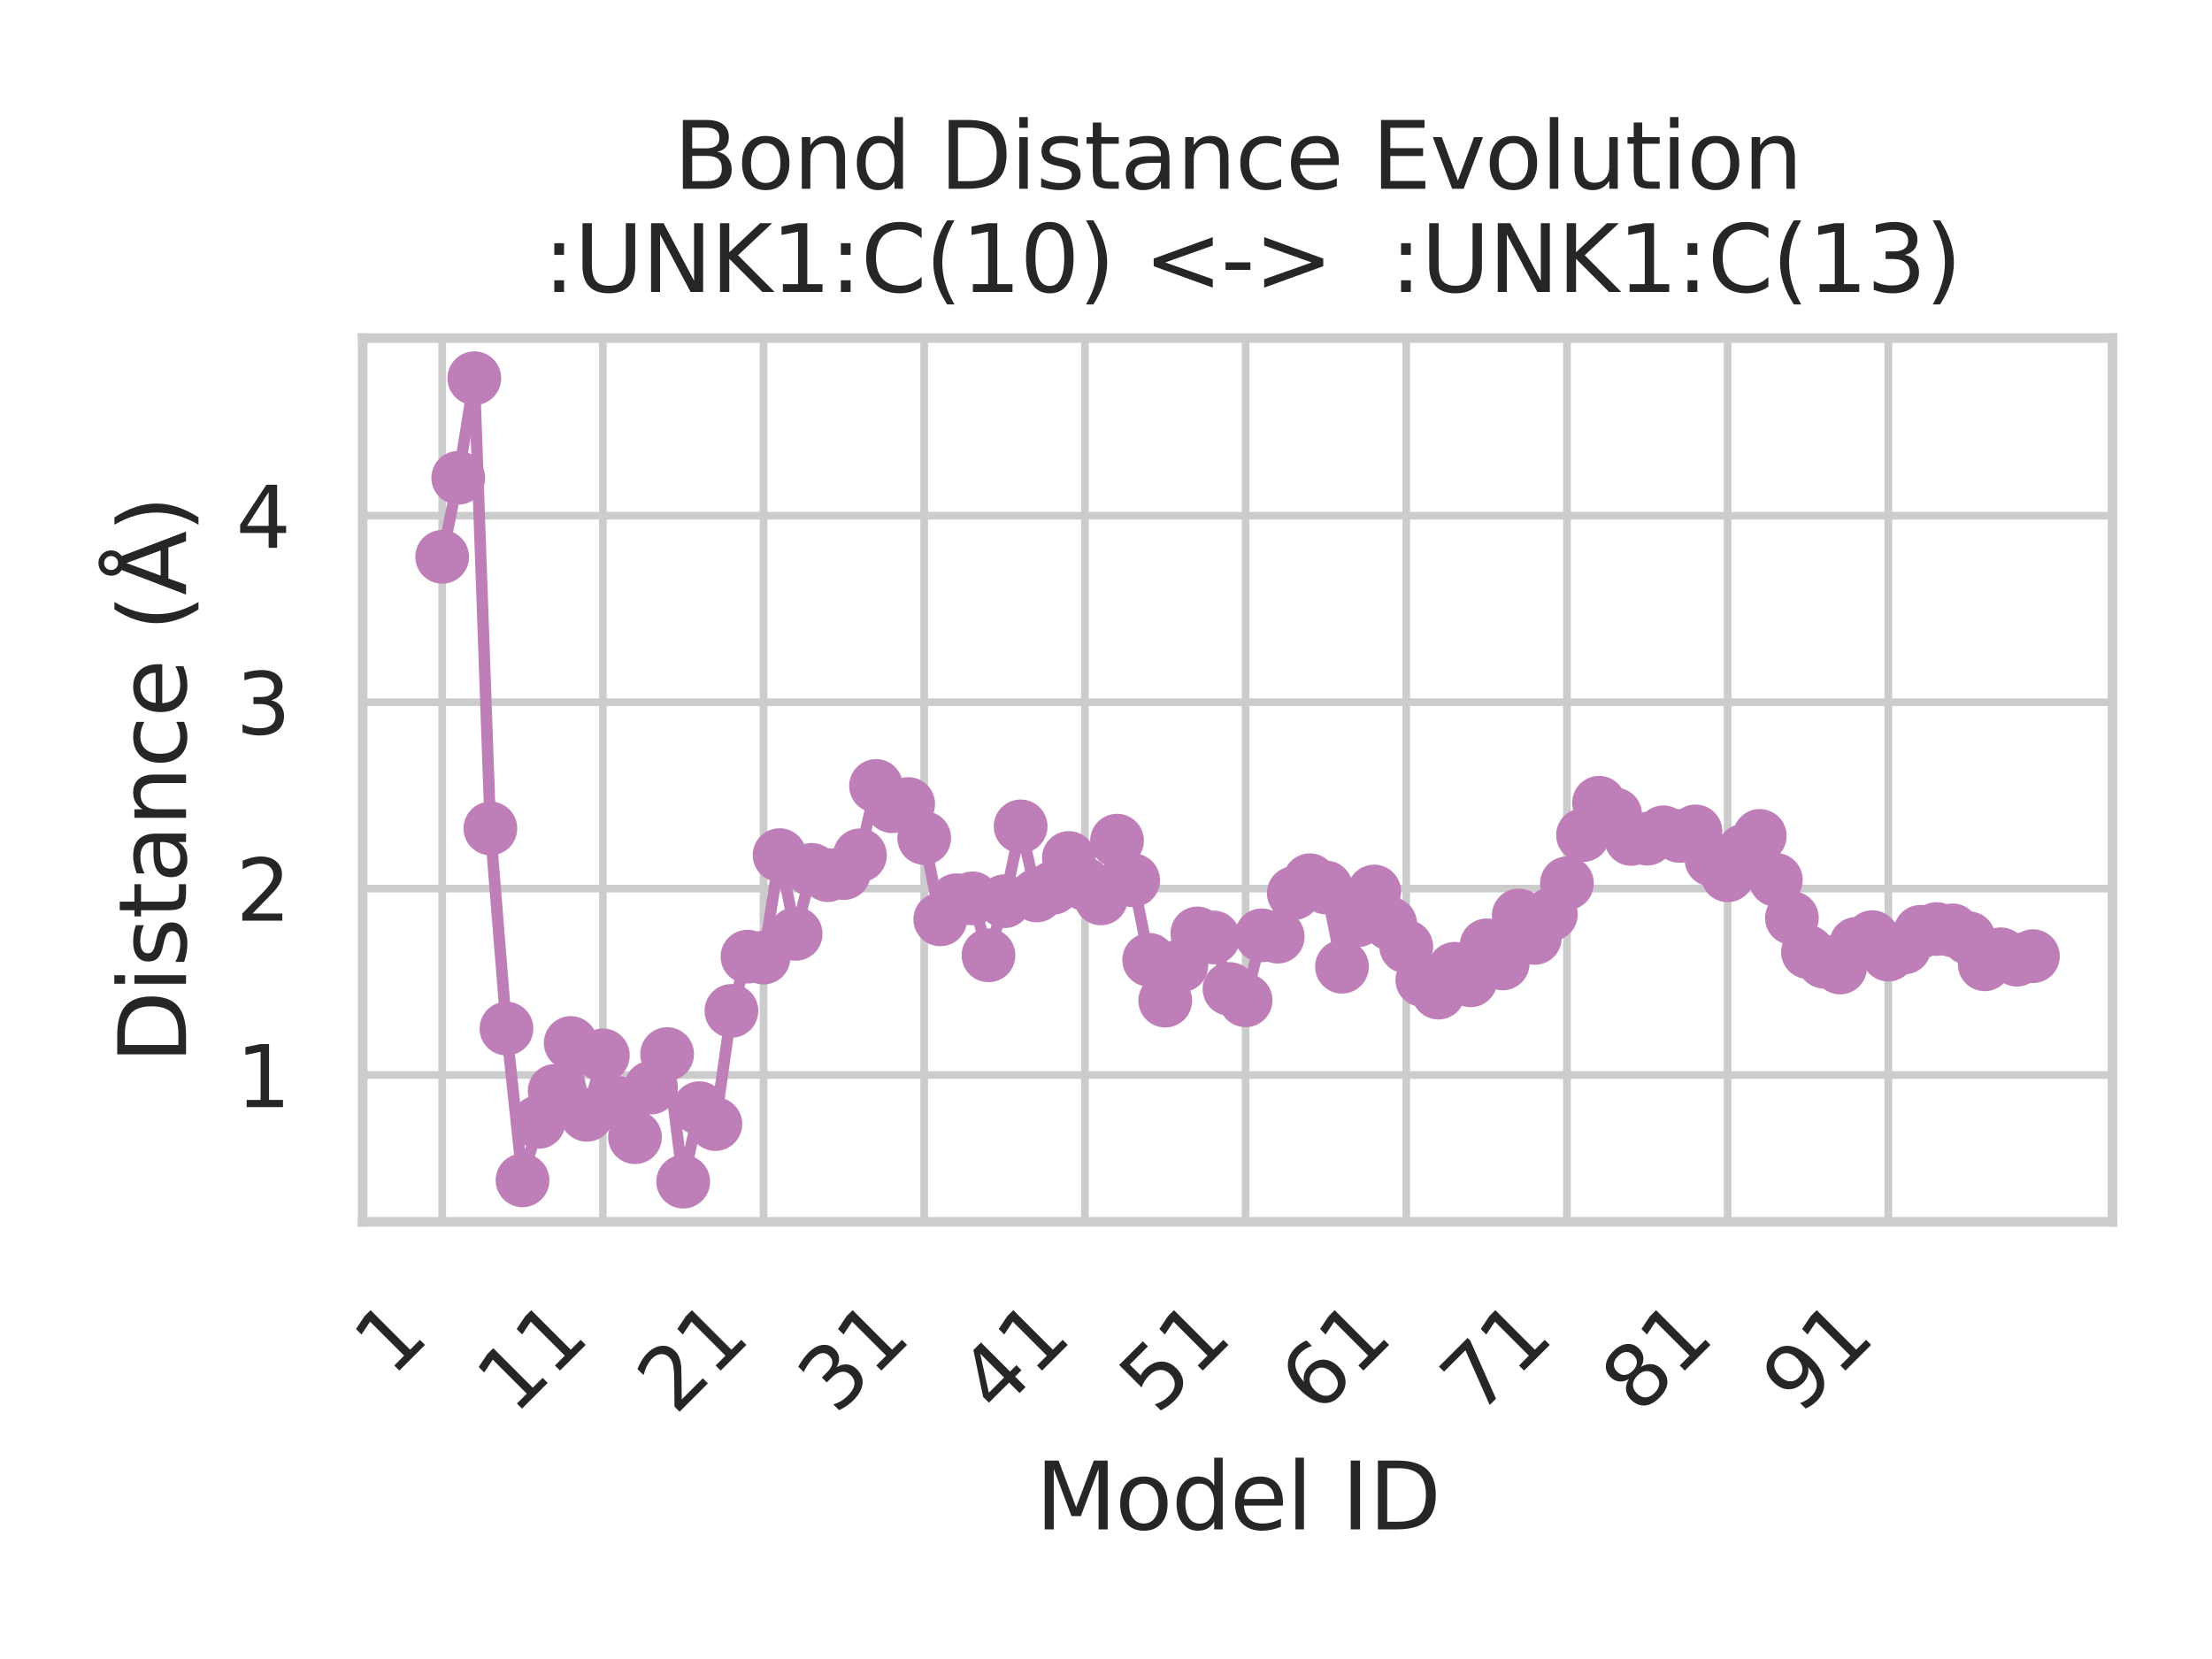 <?xml version="1.0" encoding="utf-8" standalone="no"?>
<!DOCTYPE svg PUBLIC "-//W3C//DTD SVG 1.1//EN"
  "http://www.w3.org/Graphics/SVG/1.1/DTD/svg11.dtd">
<svg xmlns:xlink="http://www.w3.org/1999/xlink" width="288pt" height="216pt" viewBox="0 0 288 216" xmlns="http://www.w3.org/2000/svg" version="1.1">
 <defs>
  <style type="text/css">*{stroke-linejoin: round; stroke-linecap: butt}</style>
 </defs>
 <g id="figure_1">
  <g id="patch_1">
   <path d="M 0 216 
L 288 216 
L 288 0 
L 0 0 
z
" style="fill: #ffffff"/>
  </g>
  <g id="axes_1">
   <g id="patch_2">
    <path d="M 47.216 159.079 
L 275.04 159.079 
L 275.04 44.016 
L 47.216 44.016 
z
" style="fill: #ffffff"/>
   </g>
   <g id="matplotlib.axis_1">
    <g id="xtick_1">
     <g id="line2d_1">
      <path d="M 57.572 159.079 
L 57.572 44.016 
" clip-path="url(#p1c5dfbc867)" style="fill: none; stroke: #cccccc; stroke-linecap: round"/>
     </g>
     <g id="text_1">
      <!-- 1 -->
      <g style="fill: #262626" transform="translate(51.005 179.438) rotate(-45) scale(0.11 -0.11)">
       <defs>
        <path id="DejaVuSans-31" d="M 794 531 
L 1825 531 
L 1825 4091 
L 703 3866 
L 703 4441 
L 1819 4666 
L 2450 4666 
L 2450 531 
L 3481 531 
L 3481 0 
L 794 0 
L 794 531 
z
" transform="scale(0.016)"/>
       </defs>
       <use xlink:href="#DejaVuSans-31"/>
      </g>
     </g>
    </g>
    <g id="xtick_2">
     <g id="line2d_2">
      <path d="M 78.492 159.079 
L 78.492 44.016 
" clip-path="url(#p1c5dfbc867)" style="fill: none; stroke: #cccccc; stroke-linecap: round"/>
     </g>
     <g id="text_2">
      <!-- 11 -->
      <g style="fill: #262626" transform="translate(66.977 184.387) rotate(-45) scale(0.11 -0.11)">
       <use xlink:href="#DejaVuSans-31"/>
       <use xlink:href="#DejaVuSans-31" x="63.623"/>
      </g>
     </g>
    </g>
    <g id="xtick_3">
     <g id="line2d_3">
      <path d="M 99.413 159.079 
L 99.413 44.016 
" clip-path="url(#p1c5dfbc867)" style="fill: none; stroke: #cccccc; stroke-linecap: round"/>
     </g>
     <g id="text_3">
      <!-- 21 -->
      <g style="fill: #262626" transform="translate(87.897 184.387) rotate(-45) scale(0.11 -0.11)">
       <defs>
        <path id="DejaVuSans-32" d="M 1228 531 
L 3431 531 
L 3431 0 
L 469 0 
L 469 531 
Q 828 903 1448 1529 
Q 2069 2156 2228 2338 
Q 2531 2678 2651 2914 
Q 2772 3150 2772 3378 
Q 2772 3750 2511 3984 
Q 2250 4219 1831 4219 
Q 1534 4219 1204 4116 
Q 875 4013 500 3803 
L 500 4441 
Q 881 4594 1212 4672 
Q 1544 4750 1819 4750 
Q 2544 4750 2975 4387 
Q 3406 4025 3406 3419 
Q 3406 3131 3298 2873 
Q 3191 2616 2906 2266 
Q 2828 2175 2409 1742 
Q 1991 1309 1228 531 
z
" transform="scale(0.016)"/>
       </defs>
       <use xlink:href="#DejaVuSans-32"/>
       <use xlink:href="#DejaVuSans-31" x="63.623"/>
      </g>
     </g>
    </g>
    <g id="xtick_4">
     <g id="line2d_4">
      <path d="M 120.333 159.079 
L 120.333 44.016 
" clip-path="url(#p1c5dfbc867)" style="fill: none; stroke: #cccccc; stroke-linecap: round"/>
     </g>
     <g id="text_4">
      <!-- 31 -->
      <g style="fill: #262626" transform="translate(108.818 184.387) rotate(-45) scale(0.11 -0.11)">
       <defs>
        <path id="DejaVuSans-33" d="M 2597 2516 
Q 3050 2419 3304 2112 
Q 3559 1806 3559 1356 
Q 3559 666 3084 287 
Q 2609 -91 1734 -91 
Q 1441 -91 1130 -33 
Q 819 25 488 141 
L 488 750 
Q 750 597 1062 519 
Q 1375 441 1716 441 
Q 2309 441 2620 675 
Q 2931 909 2931 1356 
Q 2931 1769 2642 2001 
Q 2353 2234 1838 2234 
L 1294 2234 
L 1294 2753 
L 1863 2753 
Q 2328 2753 2575 2939 
Q 2822 3125 2822 3475 
Q 2822 3834 2567 4026 
Q 2313 4219 1838 4219 
Q 1578 4219 1281 4162 
Q 984 4106 628 3988 
L 628 4550 
Q 988 4650 1302 4700 
Q 1616 4750 1894 4750 
Q 2613 4750 3031 4423 
Q 3450 4097 3450 3541 
Q 3450 3153 3228 2886 
Q 3006 2619 2597 2516 
z
" transform="scale(0.016)"/>
       </defs>
       <use xlink:href="#DejaVuSans-33"/>
       <use xlink:href="#DejaVuSans-31" x="63.623"/>
      </g>
     </g>
    </g>
    <g id="xtick_5">
     <g id="line2d_5">
      <path d="M 141.254 159.079 
L 141.254 44.016 
" clip-path="url(#p1c5dfbc867)" style="fill: none; stroke: #cccccc; stroke-linecap: round"/>
     </g>
     <g id="text_5">
      <!-- 41 -->
      <g style="fill: #262626" transform="translate(129.738 184.387) rotate(-45) scale(0.11 -0.11)">
       <defs>
        <path id="DejaVuSans-34" d="M 2419 4116 
L 825 1625 
L 2419 1625 
L 2419 4116 
z
M 2253 4666 
L 3047 4666 
L 3047 1625 
L 3713 1625 
L 3713 1100 
L 3047 1100 
L 3047 0 
L 2419 0 
L 2419 1100 
L 313 1100 
L 313 1709 
L 2253 4666 
z
" transform="scale(0.016)"/>
       </defs>
       <use xlink:href="#DejaVuSans-34"/>
       <use xlink:href="#DejaVuSans-31" x="63.623"/>
      </g>
     </g>
    </g>
    <g id="xtick_6">
     <g id="line2d_6">
      <path d="M 162.174 159.079 
L 162.174 44.016 
" clip-path="url(#p1c5dfbc867)" style="fill: none; stroke: #cccccc; stroke-linecap: round"/>
     </g>
     <g id="text_6">
      <!-- 51 -->
      <g style="fill: #262626" transform="translate(150.659 184.387) rotate(-45) scale(0.11 -0.11)">
       <defs>
        <path id="DejaVuSans-35" d="M 691 4666 
L 3169 4666 
L 3169 4134 
L 1269 4134 
L 1269 2991 
Q 1406 3038 1543 3061 
Q 1681 3084 1819 3084 
Q 2600 3084 3056 2656 
Q 3513 2228 3513 1497 
Q 3513 744 3044 326 
Q 2575 -91 1722 -91 
Q 1428 -91 1123 -41 
Q 819 9 494 109 
L 494 744 
Q 775 591 1075 516 
Q 1375 441 1709 441 
Q 2250 441 2565 725 
Q 2881 1009 2881 1497 
Q 2881 1984 2565 2268 
Q 2250 2553 1709 2553 
Q 1456 2553 1204 2497 
Q 953 2441 691 2322 
L 691 4666 
z
" transform="scale(0.016)"/>
       </defs>
       <use xlink:href="#DejaVuSans-35"/>
       <use xlink:href="#DejaVuSans-31" x="63.623"/>
      </g>
     </g>
    </g>
    <g id="xtick_7">
     <g id="line2d_7">
      <path d="M 183.095 159.079 
L 183.095 44.016 
" clip-path="url(#p1c5dfbc867)" style="fill: none; stroke: #cccccc; stroke-linecap: round"/>
     </g>
     <g id="text_7">
      <!-- 61 -->
      <g style="fill: #262626" transform="translate(171.579 184.387) rotate(-45) scale(0.11 -0.11)">
       <defs>
        <path id="DejaVuSans-36" d="M 2113 2584 
Q 1688 2584 1439 2293 
Q 1191 2003 1191 1497 
Q 1191 994 1439 701 
Q 1688 409 2113 409 
Q 2538 409 2786 701 
Q 3034 994 3034 1497 
Q 3034 2003 2786 2293 
Q 2538 2584 2113 2584 
z
M 3366 4563 
L 3366 3988 
Q 3128 4100 2886 4159 
Q 2644 4219 2406 4219 
Q 1781 4219 1451 3797 
Q 1122 3375 1075 2522 
Q 1259 2794 1537 2939 
Q 1816 3084 2150 3084 
Q 2853 3084 3261 2657 
Q 3669 2231 3669 1497 
Q 3669 778 3244 343 
Q 2819 -91 2113 -91 
Q 1303 -91 875 529 
Q 447 1150 447 2328 
Q 447 3434 972 4092 
Q 1497 4750 2381 4750 
Q 2619 4750 2861 4703 
Q 3103 4656 3366 4563 
z
" transform="scale(0.016)"/>
       </defs>
       <use xlink:href="#DejaVuSans-36"/>
       <use xlink:href="#DejaVuSans-31" x="63.623"/>
      </g>
     </g>
    </g>
    <g id="xtick_8">
     <g id="line2d_8">
      <path d="M 204.015 159.079 
L 204.015 44.016 
" clip-path="url(#p1c5dfbc867)" style="fill: none; stroke: #cccccc; stroke-linecap: round"/>
     </g>
     <g id="text_8">
      <!-- 71 -->
      <g style="fill: #262626" transform="translate(192.5 184.387) rotate(-45) scale(0.11 -0.11)">
       <defs>
        <path id="DejaVuSans-37" d="M 525 4666 
L 3525 4666 
L 3525 4397 
L 1831 0 
L 1172 0 
L 2766 4134 
L 525 4134 
L 525 4666 
z
" transform="scale(0.016)"/>
       </defs>
       <use xlink:href="#DejaVuSans-37"/>
       <use xlink:href="#DejaVuSans-31" x="63.623"/>
      </g>
     </g>
    </g>
    <g id="xtick_9">
     <g id="line2d_9">
      <path d="M 224.936 159.079 
L 224.936 44.016 
" clip-path="url(#p1c5dfbc867)" style="fill: none; stroke: #cccccc; stroke-linecap: round"/>
     </g>
     <g id="text_9">
      <!-- 81 -->
      <g style="fill: #262626" transform="translate(213.42 184.387) rotate(-45) scale(0.11 -0.11)">
       <defs>
        <path id="DejaVuSans-38" d="M 2034 2216 
Q 1584 2216 1326 1975 
Q 1069 1734 1069 1313 
Q 1069 891 1326 650 
Q 1584 409 2034 409 
Q 2484 409 2743 651 
Q 3003 894 3003 1313 
Q 3003 1734 2745 1975 
Q 2488 2216 2034 2216 
z
M 1403 2484 
Q 997 2584 770 2862 
Q 544 3141 544 3541 
Q 544 4100 942 4425 
Q 1341 4750 2034 4750 
Q 2731 4750 3128 4425 
Q 3525 4100 3525 3541 
Q 3525 3141 3298 2862 
Q 3072 2584 2669 2484 
Q 3125 2378 3379 2068 
Q 3634 1759 3634 1313 
Q 3634 634 3220 271 
Q 2806 -91 2034 -91 
Q 1263 -91 848 271 
Q 434 634 434 1313 
Q 434 1759 690 2068 
Q 947 2378 1403 2484 
z
M 1172 3481 
Q 1172 3119 1398 2916 
Q 1625 2713 2034 2713 
Q 2441 2713 2670 2916 
Q 2900 3119 2900 3481 
Q 2900 3844 2670 4047 
Q 2441 4250 2034 4250 
Q 1625 4250 1398 4047 
Q 1172 3844 1172 3481 
z
" transform="scale(0.016)"/>
       </defs>
       <use xlink:href="#DejaVuSans-38"/>
       <use xlink:href="#DejaVuSans-31" x="63.623"/>
      </g>
     </g>
    </g>
    <g id="xtick_10">
     <g id="line2d_10">
      <path d="M 245.856 159.079 
L 245.856 44.016 
" clip-path="url(#p1c5dfbc867)" style="fill: none; stroke: #cccccc; stroke-linecap: round"/>
     </g>
     <g id="text_10">
      <!-- 91 -->
      <g style="fill: #262626" transform="translate(234.341 184.387) rotate(-45) scale(0.11 -0.11)">
       <defs>
        <path id="DejaVuSans-39" d="M 703 97 
L 703 672 
Q 941 559 1184 500 
Q 1428 441 1663 441 
Q 2288 441 2617 861 
Q 2947 1281 2994 2138 
Q 2813 1869 2534 1725 
Q 2256 1581 1919 1581 
Q 1219 1581 811 2004 
Q 403 2428 403 3163 
Q 403 3881 828 4315 
Q 1253 4750 1959 4750 
Q 2769 4750 3195 4129 
Q 3622 3509 3622 2328 
Q 3622 1225 3098 567 
Q 2575 -91 1691 -91 
Q 1453 -91 1209 -44 
Q 966 3 703 97 
z
M 1959 2075 
Q 2384 2075 2632 2365 
Q 2881 2656 2881 3163 
Q 2881 3666 2632 3958 
Q 2384 4250 1959 4250 
Q 1534 4250 1286 3958 
Q 1038 3666 1038 3163 
Q 1038 2656 1286 2365 
Q 1534 2075 1959 2075 
z
" transform="scale(0.016)"/>
       </defs>
       <use xlink:href="#DejaVuSans-39"/>
       <use xlink:href="#DejaVuSans-31" x="63.623"/>
      </g>
     </g>
    </g>
    <g id="text_11">
     <!-- Model ID -->
     <g style="fill: #262626" transform="translate(134.815 199.123) scale(0.12 -0.12)">
      <defs>
       <path id="DejaVuSans-4d" d="M 628 4666 
L 1569 4666 
L 2759 1491 
L 3956 4666 
L 4897 4666 
L 4897 0 
L 4281 0 
L 4281 4097 
L 3078 897 
L 2444 897 
L 1241 4097 
L 1241 0 
L 628 0 
L 628 4666 
z
" transform="scale(0.016)"/>
       <path id="DejaVuSans-6f" d="M 1959 3097 
Q 1497 3097 1228 2736 
Q 959 2375 959 1747 
Q 959 1119 1226 758 
Q 1494 397 1959 397 
Q 2419 397 2687 759 
Q 2956 1122 2956 1747 
Q 2956 2369 2687 2733 
Q 2419 3097 1959 3097 
z
M 1959 3584 
Q 2709 3584 3137 3096 
Q 3566 2609 3566 1747 
Q 3566 888 3137 398 
Q 2709 -91 1959 -91 
Q 1206 -91 779 398 
Q 353 888 353 1747 
Q 353 2609 779 3096 
Q 1206 3584 1959 3584 
z
" transform="scale(0.016)"/>
       <path id="DejaVuSans-64" d="M 2906 2969 
L 2906 4863 
L 3481 4863 
L 3481 0 
L 2906 0 
L 2906 525 
Q 2725 213 2448 61 
Q 2172 -91 1784 -91 
Q 1150 -91 751 415 
Q 353 922 353 1747 
Q 353 2572 751 3078 
Q 1150 3584 1784 3584 
Q 2172 3584 2448 3432 
Q 2725 3281 2906 2969 
z
M 947 1747 
Q 947 1113 1208 752 
Q 1469 391 1925 391 
Q 2381 391 2643 752 
Q 2906 1113 2906 1747 
Q 2906 2381 2643 2742 
Q 2381 3103 1925 3103 
Q 1469 3103 1208 2742 
Q 947 2381 947 1747 
z
" transform="scale(0.016)"/>
       <path id="DejaVuSans-65" d="M 3597 1894 
L 3597 1613 
L 953 1613 
Q 991 1019 1311 708 
Q 1631 397 2203 397 
Q 2534 397 2845 478 
Q 3156 559 3463 722 
L 3463 178 
Q 3153 47 2828 -22 
Q 2503 -91 2169 -91 
Q 1331 -91 842 396 
Q 353 884 353 1716 
Q 353 2575 817 3079 
Q 1281 3584 2069 3584 
Q 2775 3584 3186 3129 
Q 3597 2675 3597 1894 
z
M 3022 2063 
Q 3016 2534 2758 2815 
Q 2500 3097 2075 3097 
Q 1594 3097 1305 2825 
Q 1016 2553 972 2059 
L 3022 2063 
z
" transform="scale(0.016)"/>
       <path id="DejaVuSans-6c" d="M 603 4863 
L 1178 4863 
L 1178 0 
L 603 0 
L 603 4863 
z
" transform="scale(0.016)"/>
       <path id="DejaVuSans-20" transform="scale(0.016)"/>
       <path id="DejaVuSans-49" d="M 628 4666 
L 1259 4666 
L 1259 0 
L 628 0 
L 628 4666 
z
" transform="scale(0.016)"/>
       <path id="DejaVuSans-44" d="M 1259 4147 
L 1259 519 
L 2022 519 
Q 2988 519 3436 956 
Q 3884 1394 3884 2338 
Q 3884 3275 3436 3711 
Q 2988 4147 2022 4147 
L 1259 4147 
z
M 628 4666 
L 1925 4666 
Q 3281 4666 3915 4102 
Q 4550 3538 4550 2338 
Q 4550 1131 3912 565 
Q 3275 0 1925 0 
L 628 0 
L 628 4666 
z
" transform="scale(0.016)"/>
      </defs>
      <use xlink:href="#DejaVuSans-4d"/>
      <use xlink:href="#DejaVuSans-6f" x="86.279"/>
      <use xlink:href="#DejaVuSans-64" x="147.461"/>
      <use xlink:href="#DejaVuSans-65" x="210.938"/>
      <use xlink:href="#DejaVuSans-6c" x="272.461"/>
      <use xlink:href="#DejaVuSans-20" x="300.244"/>
      <use xlink:href="#DejaVuSans-49" x="332.031"/>
      <use xlink:href="#DejaVuSans-44" x="361.523"/>
     </g>
    </g>
   </g>
   <g id="matplotlib.axis_2">
    <g id="ytick_1">
     <g id="line2d_11">
      <path d="M 47.216 139.966 
L 275.04 139.966 
" clip-path="url(#p1c5dfbc867)" style="fill: none; stroke: #cccccc; stroke-linecap: round"/>
     </g>
     <g id="text_12">
      <!-- 1 -->
      <g style="fill: #262626" transform="translate(30.718 144.145) scale(0.11 -0.11)">
       <use xlink:href="#DejaVuSans-31"/>
      </g>
     </g>
    </g>
    <g id="ytick_2">
     <g id="line2d_12">
      <path d="M 47.216 115.693 
L 275.04 115.693 
" clip-path="url(#p1c5dfbc867)" style="fill: none; stroke: #cccccc; stroke-linecap: round"/>
     </g>
     <g id="text_13">
      <!-- 2 -->
      <g style="fill: #262626" transform="translate(30.718 119.872) scale(0.11 -0.11)">
       <use xlink:href="#DejaVuSans-32"/>
      </g>
     </g>
    </g>
    <g id="ytick_3">
     <g id="line2d_13">
      <path d="M 47.216 91.42 
L 275.04 91.42 
" clip-path="url(#p1c5dfbc867)" style="fill: none; stroke: #cccccc; stroke-linecap: round"/>
     </g>
     <g id="text_14">
      <!-- 3 -->
      <g style="fill: #262626" transform="translate(30.718 95.599) scale(0.11 -0.11)">
       <use xlink:href="#DejaVuSans-33"/>
      </g>
     </g>
    </g>
    <g id="ytick_4">
     <g id="line2d_14">
      <path d="M 47.216 67.147 
L 275.04 67.147 
" clip-path="url(#p1c5dfbc867)" style="fill: none; stroke: #cccccc; stroke-linecap: round"/>
     </g>
     <g id="text_15">
      <!-- 4 -->
      <g style="fill: #262626" transform="translate(30.718 71.326) scale(0.11 -0.11)">
       <use xlink:href="#DejaVuSans-34"/>
      </g>
     </g>
    </g>
    <g id="text_16">
     <!-- Distance (Å) -->
     <g style="fill: #262626" transform="translate(24.222 138.476) rotate(-90) scale(0.12 -0.12)">
      <defs>
       <path id="DejaVuSans-69" d="M 603 3500 
L 1178 3500 
L 1178 0 
L 603 0 
L 603 3500 
z
M 603 4863 
L 1178 4863 
L 1178 4134 
L 603 4134 
L 603 4863 
z
" transform="scale(0.016)"/>
       <path id="DejaVuSans-73" d="M 2834 3397 
L 2834 2853 
Q 2591 2978 2328 3040 
Q 2066 3103 1784 3103 
Q 1356 3103 1142 2972 
Q 928 2841 928 2578 
Q 928 2378 1081 2264 
Q 1234 2150 1697 2047 
L 1894 2003 
Q 2506 1872 2764 1633 
Q 3022 1394 3022 966 
Q 3022 478 2636 193 
Q 2250 -91 1575 -91 
Q 1294 -91 989 -36 
Q 684 19 347 128 
L 347 722 
Q 666 556 975 473 
Q 1284 391 1588 391 
Q 1994 391 2212 530 
Q 2431 669 2431 922 
Q 2431 1156 2273 1281 
Q 2116 1406 1581 1522 
L 1381 1569 
Q 847 1681 609 1914 
Q 372 2147 372 2553 
Q 372 3047 722 3315 
Q 1072 3584 1716 3584 
Q 2034 3584 2315 3537 
Q 2597 3491 2834 3397 
z
" transform="scale(0.016)"/>
       <path id="DejaVuSans-74" d="M 1172 4494 
L 1172 3500 
L 2356 3500 
L 2356 3053 
L 1172 3053 
L 1172 1153 
Q 1172 725 1289 603 
Q 1406 481 1766 481 
L 2356 481 
L 2356 0 
L 1766 0 
Q 1100 0 847 248 
Q 594 497 594 1153 
L 594 3053 
L 172 3053 
L 172 3500 
L 594 3500 
L 594 4494 
L 1172 4494 
z
" transform="scale(0.016)"/>
       <path id="DejaVuSans-61" d="M 2194 1759 
Q 1497 1759 1228 1600 
Q 959 1441 959 1056 
Q 959 750 1161 570 
Q 1363 391 1709 391 
Q 2188 391 2477 730 
Q 2766 1069 2766 1631 
L 2766 1759 
L 2194 1759 
z
M 3341 1997 
L 3341 0 
L 2766 0 
L 2766 531 
Q 2569 213 2275 61 
Q 1981 -91 1556 -91 
Q 1019 -91 701 211 
Q 384 513 384 1019 
Q 384 1609 779 1909 
Q 1175 2209 1959 2209 
L 2766 2209 
L 2766 2266 
Q 2766 2663 2505 2880 
Q 2244 3097 1772 3097 
Q 1472 3097 1187 3025 
Q 903 2953 641 2809 
L 641 3341 
Q 956 3463 1253 3523 
Q 1550 3584 1831 3584 
Q 2591 3584 2966 3190 
Q 3341 2797 3341 1997 
z
" transform="scale(0.016)"/>
       <path id="DejaVuSans-6e" d="M 3513 2113 
L 3513 0 
L 2938 0 
L 2938 2094 
Q 2938 2591 2744 2837 
Q 2550 3084 2163 3084 
Q 1697 3084 1428 2787 
Q 1159 2491 1159 1978 
L 1159 0 
L 581 0 
L 581 3500 
L 1159 3500 
L 1159 2956 
Q 1366 3272 1645 3428 
Q 1925 3584 2291 3584 
Q 2894 3584 3203 3211 
Q 3513 2838 3513 2113 
z
" transform="scale(0.016)"/>
       <path id="DejaVuSans-63" d="M 3122 3366 
L 3122 2828 
Q 2878 2963 2633 3030 
Q 2388 3097 2138 3097 
Q 1578 3097 1268 2742 
Q 959 2388 959 1747 
Q 959 1106 1268 751 
Q 1578 397 2138 397 
Q 2388 397 2633 464 
Q 2878 531 3122 666 
L 3122 134 
Q 2881 22 2623 -34 
Q 2366 -91 2075 -91 
Q 1284 -91 818 406 
Q 353 903 353 1747 
Q 353 2603 823 3093 
Q 1294 3584 2113 3584 
Q 2378 3584 2631 3529 
Q 2884 3475 3122 3366 
z
" transform="scale(0.016)"/>
       <path id="DejaVuSans-28" d="M 1984 4856 
Q 1566 4138 1362 3434 
Q 1159 2731 1159 2009 
Q 1159 1288 1364 580 
Q 1569 -128 1984 -844 
L 1484 -844 
Q 1016 -109 783 600 
Q 550 1309 550 2009 
Q 550 2706 781 3412 
Q 1013 4119 1484 4856 
L 1984 4856 
z
" transform="scale(0.016)"/>
       <path id="DejaVuSans-c5" d="M 2663 5081 
Q 2663 5278 2523 5417 
Q 2384 5556 2188 5556 
Q 1988 5556 1852 5420 
Q 1716 5284 1716 5081 
Q 1716 4884 1853 4746 
Q 1991 4609 2188 4609 
Q 2384 4609 2523 4746 
Q 2663 4884 2663 5081 
z
M 2188 4044 
L 1338 1722 
L 3041 1722 
L 2188 4044 
z
M 1716 4366 
Q 1525 4494 1428 4673 
Q 1331 4853 1331 5081 
Q 1331 5441 1579 5691 
Q 1828 5941 2188 5941 
Q 2544 5941 2795 5689 
Q 3047 5438 3047 5081 
Q 3047 4863 2948 4678 
Q 2850 4494 2663 4366 
L 4325 0 
L 3669 0 
L 3244 1197 
L 1141 1197 
L 716 0 
L 50 0 
L 1716 4366 
z
" transform="scale(0.016)"/>
       <path id="DejaVuSans-29" d="M 513 4856 
L 1013 4856 
Q 1481 4119 1714 3412 
Q 1947 2706 1947 2009 
Q 1947 1309 1714 600 
Q 1481 -109 1013 -844 
L 513 -844 
Q 928 -128 1133 580 
Q 1338 1288 1338 2009 
Q 1338 2731 1133 3434 
Q 928 4138 513 4856 
z
" transform="scale(0.016)"/>
      </defs>
      <use xlink:href="#DejaVuSans-44"/>
      <use xlink:href="#DejaVuSans-69" x="77.002"/>
      <use xlink:href="#DejaVuSans-73" x="104.785"/>
      <use xlink:href="#DejaVuSans-74" x="156.885"/>
      <use xlink:href="#DejaVuSans-61" x="196.094"/>
      <use xlink:href="#DejaVuSans-6e" x="257.373"/>
      <use xlink:href="#DejaVuSans-63" x="320.752"/>
      <use xlink:href="#DejaVuSans-65" x="375.732"/>
      <use xlink:href="#DejaVuSans-20" x="437.256"/>
      <use xlink:href="#DejaVuSans-28" x="469.043"/>
      <use xlink:href="#DejaVuSans-c5" x="508.057"/>
      <use xlink:href="#DejaVuSans-29" x="576.465"/>
     </g>
    </g>
   </g>
   <g id="line2d_15">
    <path d="M 57.572 72.498 
L 59.664 62.209 
L 61.756 49.246 
L 63.848 107.864 
L 65.94 133.92 
L 68.032 153.678 
L 70.124 146.068 
L 72.216 142.039 
L 74.308 135.797 
L 76.4 145.149 
L 78.492 137.411 
L 80.584 143.625 
L 82.676 148.061 
L 84.768 141.601 
L 86.861 137.241 
L 88.953 153.849 
L 91.045 144.283 
L 93.137 146.351 
L 95.229 131.617 
L 97.321 124.554 
L 99.413 124.677 
L 101.505 111.337 
L 103.597 121.585 
L 105.689 113.253 
L 107.781 113.94 
L 109.873 113.673 
L 111.965 111.359 
L 114.057 102.33 
L 116.149 104.97 
L 118.241 104.682 
L 120.333 109.109 
L 122.425 119.7 
L 124.517 117.209 
L 126.609 116.964 
L 128.701 124.381 
L 130.793 117.334 
L 132.886 107.594 
L 134.978 116.589 
L 137.07 115.601 
L 139.162 111.708 
L 141.254 115.105 
L 143.346 116.968 
L 145.438 109.455 
L 147.53 114.611 
L 149.622 124.972 
L 151.714 130.278 
L 153.806 125.69 
L 155.898 121.532 
L 157.99 122.056 
L 160.082 128.764 
L 162.174 130.243 
L 164.266 121.782 
L 166.358 121.949 
L 168.45 116.29 
L 170.542 114.607 
L 172.634 115.552 
L 174.726 125.863 
L 176.818 119.805 
L 178.911 116.075 
L 181.003 120.279 
L 183.095 123.257 
L 185.187 127.595 
L 187.279 129.238 
L 189.371 126.138 
L 191.463 127.638 
L 193.555 123.084 
L 195.647 125.437 
L 197.739 119.191 
L 199.831 122.115 
L 201.923 119.043 
L 204.015 115.008 
L 206.107 108.725 
L 208.199 104.52 
L 210.291 106.041 
L 212.383 109.226 
L 214.475 109.191 
L 216.567 108.365 
L 218.659 108.836 
L 220.751 108.249 
L 222.843 111.923 
L 224.936 113.963 
L 227.028 110.772 
L 229.12 108.836 
L 231.212 114.557 
L 233.304 119.525 
L 235.396 123.964 
L 237.488 125.217 
L 239.58 125.969 
L 241.672 122.891 
L 243.764 122.014 
L 245.856 124.287 
L 247.948 123.356 
L 250.04 121.322 
L 252.132 120.959 
L 254.224 121.131 
L 256.316 122.149 
L 258.408 125.552 
L 260.5 124.248 
L 262.592 124.953 
L 264.684 124.493 
" clip-path="url(#p1c5dfbc867)" style="fill: none; stroke: #be7fb8; stroke-width: 1.5; stroke-linecap: round"/>
    <defs>
     <path id="mefa35a9951" d="M 0 3 
C 0.796 3 1.559 2.684 2.121 2.121 
C 2.684 1.559 3 0.796 3 0 
C 3 -0.796 2.684 -1.559 2.121 -2.121 
C 1.559 -2.684 0.796 -3 0 -3 
C -0.796 -3 -1.559 -2.684 -2.121 -2.121 
C -2.684 -1.559 -3 -0.796 -3 0 
C -3 0.796 -2.684 1.559 -2.121 2.121 
C -1.559 2.684 -0.796 3 0 3 
z
" style="stroke: #be7fb8"/>
    </defs>
    <g clip-path="url(#p1c5dfbc867)">
     <use xlink:href="#mefa35a9951" x="57.572" y="72.498" style="fill: #be7fb8; stroke: #be7fb8"/>
     <use xlink:href="#mefa35a9951" x="59.664" y="62.209" style="fill: #be7fb8; stroke: #be7fb8"/>
     <use xlink:href="#mefa35a9951" x="61.756" y="49.246" style="fill: #be7fb8; stroke: #be7fb8"/>
     <use xlink:href="#mefa35a9951" x="63.848" y="107.864" style="fill: #be7fb8; stroke: #be7fb8"/>
     <use xlink:href="#mefa35a9951" x="65.94" y="133.92" style="fill: #be7fb8; stroke: #be7fb8"/>
     <use xlink:href="#mefa35a9951" x="68.032" y="153.678" style="fill: #be7fb8; stroke: #be7fb8"/>
     <use xlink:href="#mefa35a9951" x="70.124" y="146.068" style="fill: #be7fb8; stroke: #be7fb8"/>
     <use xlink:href="#mefa35a9951" x="72.216" y="142.039" style="fill: #be7fb8; stroke: #be7fb8"/>
     <use xlink:href="#mefa35a9951" x="74.308" y="135.797" style="fill: #be7fb8; stroke: #be7fb8"/>
     <use xlink:href="#mefa35a9951" x="76.4" y="145.149" style="fill: #be7fb8; stroke: #be7fb8"/>
     <use xlink:href="#mefa35a9951" x="78.492" y="137.411" style="fill: #be7fb8; stroke: #be7fb8"/>
     <use xlink:href="#mefa35a9951" x="80.584" y="143.625" style="fill: #be7fb8; stroke: #be7fb8"/>
     <use xlink:href="#mefa35a9951" x="82.676" y="148.061" style="fill: #be7fb8; stroke: #be7fb8"/>
     <use xlink:href="#mefa35a9951" x="84.768" y="141.601" style="fill: #be7fb8; stroke: #be7fb8"/>
     <use xlink:href="#mefa35a9951" x="86.861" y="137.241" style="fill: #be7fb8; stroke: #be7fb8"/>
     <use xlink:href="#mefa35a9951" x="88.953" y="153.849" style="fill: #be7fb8; stroke: #be7fb8"/>
     <use xlink:href="#mefa35a9951" x="91.045" y="144.283" style="fill: #be7fb8; stroke: #be7fb8"/>
     <use xlink:href="#mefa35a9951" x="93.137" y="146.351" style="fill: #be7fb8; stroke: #be7fb8"/>
     <use xlink:href="#mefa35a9951" x="95.229" y="131.617" style="fill: #be7fb8; stroke: #be7fb8"/>
     <use xlink:href="#mefa35a9951" x="97.321" y="124.554" style="fill: #be7fb8; stroke: #be7fb8"/>
     <use xlink:href="#mefa35a9951" x="99.413" y="124.677" style="fill: #be7fb8; stroke: #be7fb8"/>
     <use xlink:href="#mefa35a9951" x="101.505" y="111.337" style="fill: #be7fb8; stroke: #be7fb8"/>
     <use xlink:href="#mefa35a9951" x="103.597" y="121.585" style="fill: #be7fb8; stroke: #be7fb8"/>
     <use xlink:href="#mefa35a9951" x="105.689" y="113.253" style="fill: #be7fb8; stroke: #be7fb8"/>
     <use xlink:href="#mefa35a9951" x="107.781" y="113.94" style="fill: #be7fb8; stroke: #be7fb8"/>
     <use xlink:href="#mefa35a9951" x="109.873" y="113.673" style="fill: #be7fb8; stroke: #be7fb8"/>
     <use xlink:href="#mefa35a9951" x="111.965" y="111.359" style="fill: #be7fb8; stroke: #be7fb8"/>
     <use xlink:href="#mefa35a9951" x="114.057" y="102.33" style="fill: #be7fb8; stroke: #be7fb8"/>
     <use xlink:href="#mefa35a9951" x="116.149" y="104.97" style="fill: #be7fb8; stroke: #be7fb8"/>
     <use xlink:href="#mefa35a9951" x="118.241" y="104.682" style="fill: #be7fb8; stroke: #be7fb8"/>
     <use xlink:href="#mefa35a9951" x="120.333" y="109.109" style="fill: #be7fb8; stroke: #be7fb8"/>
     <use xlink:href="#mefa35a9951" x="122.425" y="119.7" style="fill: #be7fb8; stroke: #be7fb8"/>
     <use xlink:href="#mefa35a9951" x="124.517" y="117.209" style="fill: #be7fb8; stroke: #be7fb8"/>
     <use xlink:href="#mefa35a9951" x="126.609" y="116.964" style="fill: #be7fb8; stroke: #be7fb8"/>
     <use xlink:href="#mefa35a9951" x="128.701" y="124.381" style="fill: #be7fb8; stroke: #be7fb8"/>
     <use xlink:href="#mefa35a9951" x="130.793" y="117.334" style="fill: #be7fb8; stroke: #be7fb8"/>
     <use xlink:href="#mefa35a9951" x="132.886" y="107.594" style="fill: #be7fb8; stroke: #be7fb8"/>
     <use xlink:href="#mefa35a9951" x="134.978" y="116.589" style="fill: #be7fb8; stroke: #be7fb8"/>
     <use xlink:href="#mefa35a9951" x="137.07" y="115.601" style="fill: #be7fb8; stroke: #be7fb8"/>
     <use xlink:href="#mefa35a9951" x="139.162" y="111.708" style="fill: #be7fb8; stroke: #be7fb8"/>
     <use xlink:href="#mefa35a9951" x="141.254" y="115.105" style="fill: #be7fb8; stroke: #be7fb8"/>
     <use xlink:href="#mefa35a9951" x="143.346" y="116.968" style="fill: #be7fb8; stroke: #be7fb8"/>
     <use xlink:href="#mefa35a9951" x="145.438" y="109.455" style="fill: #be7fb8; stroke: #be7fb8"/>
     <use xlink:href="#mefa35a9951" x="147.53" y="114.611" style="fill: #be7fb8; stroke: #be7fb8"/>
     <use xlink:href="#mefa35a9951" x="149.622" y="124.972" style="fill: #be7fb8; stroke: #be7fb8"/>
     <use xlink:href="#mefa35a9951" x="151.714" y="130.278" style="fill: #be7fb8; stroke: #be7fb8"/>
     <use xlink:href="#mefa35a9951" x="153.806" y="125.69" style="fill: #be7fb8; stroke: #be7fb8"/>
     <use xlink:href="#mefa35a9951" x="155.898" y="121.532" style="fill: #be7fb8; stroke: #be7fb8"/>
     <use xlink:href="#mefa35a9951" x="157.99" y="122.056" style="fill: #be7fb8; stroke: #be7fb8"/>
     <use xlink:href="#mefa35a9951" x="160.082" y="128.764" style="fill: #be7fb8; stroke: #be7fb8"/>
     <use xlink:href="#mefa35a9951" x="162.174" y="130.243" style="fill: #be7fb8; stroke: #be7fb8"/>
     <use xlink:href="#mefa35a9951" x="164.266" y="121.782" style="fill: #be7fb8; stroke: #be7fb8"/>
     <use xlink:href="#mefa35a9951" x="166.358" y="121.949" style="fill: #be7fb8; stroke: #be7fb8"/>
     <use xlink:href="#mefa35a9951" x="168.45" y="116.29" style="fill: #be7fb8; stroke: #be7fb8"/>
     <use xlink:href="#mefa35a9951" x="170.542" y="114.607" style="fill: #be7fb8; stroke: #be7fb8"/>
     <use xlink:href="#mefa35a9951" x="172.634" y="115.552" style="fill: #be7fb8; stroke: #be7fb8"/>
     <use xlink:href="#mefa35a9951" x="174.726" y="125.863" style="fill: #be7fb8; stroke: #be7fb8"/>
     <use xlink:href="#mefa35a9951" x="176.818" y="119.805" style="fill: #be7fb8; stroke: #be7fb8"/>
     <use xlink:href="#mefa35a9951" x="178.911" y="116.075" style="fill: #be7fb8; stroke: #be7fb8"/>
     <use xlink:href="#mefa35a9951" x="181.003" y="120.279" style="fill: #be7fb8; stroke: #be7fb8"/>
     <use xlink:href="#mefa35a9951" x="183.095" y="123.257" style="fill: #be7fb8; stroke: #be7fb8"/>
     <use xlink:href="#mefa35a9951" x="185.187" y="127.595" style="fill: #be7fb8; stroke: #be7fb8"/>
     <use xlink:href="#mefa35a9951" x="187.279" y="129.238" style="fill: #be7fb8; stroke: #be7fb8"/>
     <use xlink:href="#mefa35a9951" x="189.371" y="126.138" style="fill: #be7fb8; stroke: #be7fb8"/>
     <use xlink:href="#mefa35a9951" x="191.463" y="127.638" style="fill: #be7fb8; stroke: #be7fb8"/>
     <use xlink:href="#mefa35a9951" x="193.555" y="123.084" style="fill: #be7fb8; stroke: #be7fb8"/>
     <use xlink:href="#mefa35a9951" x="195.647" y="125.437" style="fill: #be7fb8; stroke: #be7fb8"/>
     <use xlink:href="#mefa35a9951" x="197.739" y="119.191" style="fill: #be7fb8; stroke: #be7fb8"/>
     <use xlink:href="#mefa35a9951" x="199.831" y="122.115" style="fill: #be7fb8; stroke: #be7fb8"/>
     <use xlink:href="#mefa35a9951" x="201.923" y="119.043" style="fill: #be7fb8; stroke: #be7fb8"/>
     <use xlink:href="#mefa35a9951" x="204.015" y="115.008" style="fill: #be7fb8; stroke: #be7fb8"/>
     <use xlink:href="#mefa35a9951" x="206.107" y="108.725" style="fill: #be7fb8; stroke: #be7fb8"/>
     <use xlink:href="#mefa35a9951" x="208.199" y="104.52" style="fill: #be7fb8; stroke: #be7fb8"/>
     <use xlink:href="#mefa35a9951" x="210.291" y="106.041" style="fill: #be7fb8; stroke: #be7fb8"/>
     <use xlink:href="#mefa35a9951" x="212.383" y="109.226" style="fill: #be7fb8; stroke: #be7fb8"/>
     <use xlink:href="#mefa35a9951" x="214.475" y="109.191" style="fill: #be7fb8; stroke: #be7fb8"/>
     <use xlink:href="#mefa35a9951" x="216.567" y="108.365" style="fill: #be7fb8; stroke: #be7fb8"/>
     <use xlink:href="#mefa35a9951" x="218.659" y="108.836" style="fill: #be7fb8; stroke: #be7fb8"/>
     <use xlink:href="#mefa35a9951" x="220.751" y="108.249" style="fill: #be7fb8; stroke: #be7fb8"/>
     <use xlink:href="#mefa35a9951" x="222.843" y="111.923" style="fill: #be7fb8; stroke: #be7fb8"/>
     <use xlink:href="#mefa35a9951" x="224.936" y="113.963" style="fill: #be7fb8; stroke: #be7fb8"/>
     <use xlink:href="#mefa35a9951" x="227.028" y="110.772" style="fill: #be7fb8; stroke: #be7fb8"/>
     <use xlink:href="#mefa35a9951" x="229.12" y="108.836" style="fill: #be7fb8; stroke: #be7fb8"/>
     <use xlink:href="#mefa35a9951" x="231.212" y="114.557" style="fill: #be7fb8; stroke: #be7fb8"/>
     <use xlink:href="#mefa35a9951" x="233.304" y="119.525" style="fill: #be7fb8; stroke: #be7fb8"/>
     <use xlink:href="#mefa35a9951" x="235.396" y="123.964" style="fill: #be7fb8; stroke: #be7fb8"/>
     <use xlink:href="#mefa35a9951" x="237.488" y="125.217" style="fill: #be7fb8; stroke: #be7fb8"/>
     <use xlink:href="#mefa35a9951" x="239.58" y="125.969" style="fill: #be7fb8; stroke: #be7fb8"/>
     <use xlink:href="#mefa35a9951" x="241.672" y="122.891" style="fill: #be7fb8; stroke: #be7fb8"/>
     <use xlink:href="#mefa35a9951" x="243.764" y="122.014" style="fill: #be7fb8; stroke: #be7fb8"/>
     <use xlink:href="#mefa35a9951" x="245.856" y="124.287" style="fill: #be7fb8; stroke: #be7fb8"/>
     <use xlink:href="#mefa35a9951" x="247.948" y="123.356" style="fill: #be7fb8; stroke: #be7fb8"/>
     <use xlink:href="#mefa35a9951" x="250.04" y="121.322" style="fill: #be7fb8; stroke: #be7fb8"/>
     <use xlink:href="#mefa35a9951" x="252.132" y="120.959" style="fill: #be7fb8; stroke: #be7fb8"/>
     <use xlink:href="#mefa35a9951" x="254.224" y="121.131" style="fill: #be7fb8; stroke: #be7fb8"/>
     <use xlink:href="#mefa35a9951" x="256.316" y="122.149" style="fill: #be7fb8; stroke: #be7fb8"/>
     <use xlink:href="#mefa35a9951" x="258.408" y="125.552" style="fill: #be7fb8; stroke: #be7fb8"/>
     <use xlink:href="#mefa35a9951" x="260.5" y="124.248" style="fill: #be7fb8; stroke: #be7fb8"/>
     <use xlink:href="#mefa35a9951" x="262.592" y="124.953" style="fill: #be7fb8; stroke: #be7fb8"/>
     <use xlink:href="#mefa35a9951" x="264.684" y="124.493" style="fill: #be7fb8; stroke: #be7fb8"/>
    </g>
   </g>
   <g id="patch_3">
    <path d="M 47.216 159.079 
L 47.216 44.016 
" style="fill: none; stroke: #cccccc; stroke-width: 1.25; stroke-linejoin: miter; stroke-linecap: square"/>
   </g>
   <g id="patch_4">
    <path d="M 275.04 159.079 
L 275.04 44.016 
" style="fill: none; stroke: #cccccc; stroke-width: 1.25; stroke-linejoin: miter; stroke-linecap: square"/>
   </g>
   <g id="patch_5">
    <path d="M 47.216 159.079 
L 275.04 159.079 
" style="fill: none; stroke: #cccccc; stroke-width: 1.25; stroke-linejoin: miter; stroke-linecap: square"/>
   </g>
   <g id="patch_6">
    <path d="M 47.216 44.016 
L 275.04 44.016 
" style="fill: none; stroke: #cccccc; stroke-width: 1.25; stroke-linejoin: miter; stroke-linecap: square"/>
   </g>
   <g id="text_17">
    <!-- Bond Distance Evolution -->
    <g style="fill: #262626" transform="translate(87.704 24.579) scale(0.12 -0.12)">
     <defs>
      <path id="DejaVuSans-42" d="M 1259 2228 
L 1259 519 
L 2272 519 
Q 2781 519 3026 730 
Q 3272 941 3272 1375 
Q 3272 1813 3026 2020 
Q 2781 2228 2272 2228 
L 1259 2228 
z
M 1259 4147 
L 1259 2741 
L 2194 2741 
Q 2656 2741 2882 2914 
Q 3109 3088 3109 3444 
Q 3109 3797 2882 3972 
Q 2656 4147 2194 4147 
L 1259 4147 
z
M 628 4666 
L 2241 4666 
Q 2963 4666 3353 4366 
Q 3744 4066 3744 3513 
Q 3744 3084 3544 2831 
Q 3344 2578 2956 2516 
Q 3422 2416 3680 2098 
Q 3938 1781 3938 1306 
Q 3938 681 3513 340 
Q 3088 0 2303 0 
L 628 0 
L 628 4666 
z
" transform="scale(0.016)"/>
      <path id="DejaVuSans-45" d="M 628 4666 
L 3578 4666 
L 3578 4134 
L 1259 4134 
L 1259 2753 
L 3481 2753 
L 3481 2222 
L 1259 2222 
L 1259 531 
L 3634 531 
L 3634 0 
L 628 0 
L 628 4666 
z
" transform="scale(0.016)"/>
      <path id="DejaVuSans-76" d="M 191 3500 
L 800 3500 
L 1894 563 
L 2988 3500 
L 3597 3500 
L 2284 0 
L 1503 0 
L 191 3500 
z
" transform="scale(0.016)"/>
      <path id="DejaVuSans-75" d="M 544 1381 
L 544 3500 
L 1119 3500 
L 1119 1403 
Q 1119 906 1312 657 
Q 1506 409 1894 409 
Q 2359 409 2629 706 
Q 2900 1003 2900 1516 
L 2900 3500 
L 3475 3500 
L 3475 0 
L 2900 0 
L 2900 538 
Q 2691 219 2414 64 
Q 2138 -91 1772 -91 
Q 1169 -91 856 284 
Q 544 659 544 1381 
z
M 1991 3584 
L 1991 3584 
z
" transform="scale(0.016)"/>
     </defs>
     <use xlink:href="#DejaVuSans-42"/>
     <use xlink:href="#DejaVuSans-6f" x="68.604"/>
     <use xlink:href="#DejaVuSans-6e" x="129.785"/>
     <use xlink:href="#DejaVuSans-64" x="193.164"/>
     <use xlink:href="#DejaVuSans-20" x="256.641"/>
     <use xlink:href="#DejaVuSans-44" x="288.428"/>
     <use xlink:href="#DejaVuSans-69" x="365.43"/>
     <use xlink:href="#DejaVuSans-73" x="393.213"/>
     <use xlink:href="#DejaVuSans-74" x="445.312"/>
     <use xlink:href="#DejaVuSans-61" x="484.521"/>
     <use xlink:href="#DejaVuSans-6e" x="545.801"/>
     <use xlink:href="#DejaVuSans-63" x="609.18"/>
     <use xlink:href="#DejaVuSans-65" x="664.16"/>
     <use xlink:href="#DejaVuSans-20" x="725.684"/>
     <use xlink:href="#DejaVuSans-45" x="757.471"/>
     <use xlink:href="#DejaVuSans-76" x="820.654"/>
     <use xlink:href="#DejaVuSans-6f" x="879.834"/>
     <use xlink:href="#DejaVuSans-6c" x="941.016"/>
     <use xlink:href="#DejaVuSans-75" x="968.799"/>
     <use xlink:href="#DejaVuSans-74" x="1032.178"/>
     <use xlink:href="#DejaVuSans-69" x="1071.387"/>
     <use xlink:href="#DejaVuSans-6f" x="1099.17"/>
     <use xlink:href="#DejaVuSans-6e" x="1160.352"/>
    </g>
    <!--  :UNK1:C(10) &lt;-&gt;  :UNK1:C(13) -->
    <g style="fill: #262626" transform="translate(66.918 38.016) scale(0.12 -0.12)">
     <defs>
      <path id="DejaVuSans-3a" d="M 750 794 
L 1409 794 
L 1409 0 
L 750 0 
L 750 794 
z
M 750 3309 
L 1409 3309 
L 1409 2516 
L 750 2516 
L 750 3309 
z
" transform="scale(0.016)"/>
      <path id="DejaVuSans-55" d="M 556 4666 
L 1191 4666 
L 1191 1831 
Q 1191 1081 1462 751 
Q 1734 422 2344 422 
Q 2950 422 3222 751 
Q 3494 1081 3494 1831 
L 3494 4666 
L 4128 4666 
L 4128 1753 
Q 4128 841 3676 375 
Q 3225 -91 2344 -91 
Q 1459 -91 1007 375 
Q 556 841 556 1753 
L 556 4666 
z
" transform="scale(0.016)"/>
      <path id="DejaVuSans-4e" d="M 628 4666 
L 1478 4666 
L 3547 763 
L 3547 4666 
L 4159 4666 
L 4159 0 
L 3309 0 
L 1241 3903 
L 1241 0 
L 628 0 
L 628 4666 
z
" transform="scale(0.016)"/>
      <path id="DejaVuSans-4b" d="M 628 4666 
L 1259 4666 
L 1259 2694 
L 3353 4666 
L 4166 4666 
L 1850 2491 
L 4331 0 
L 3500 0 
L 1259 2247 
L 1259 0 
L 628 0 
L 628 4666 
z
" transform="scale(0.016)"/>
      <path id="DejaVuSans-43" d="M 4122 4306 
L 4122 3641 
Q 3803 3938 3442 4084 
Q 3081 4231 2675 4231 
Q 1875 4231 1450 3742 
Q 1025 3253 1025 2328 
Q 1025 1406 1450 917 
Q 1875 428 2675 428 
Q 3081 428 3442 575 
Q 3803 722 4122 1019 
L 4122 359 
Q 3791 134 3420 21 
Q 3050 -91 2638 -91 
Q 1578 -91 968 557 
Q 359 1206 359 2328 
Q 359 3453 968 4101 
Q 1578 4750 2638 4750 
Q 3056 4750 3426 4639 
Q 3797 4528 4122 4306 
z
" transform="scale(0.016)"/>
      <path id="DejaVuSans-30" d="M 2034 4250 
Q 1547 4250 1301 3770 
Q 1056 3291 1056 2328 
Q 1056 1369 1301 889 
Q 1547 409 2034 409 
Q 2525 409 2770 889 
Q 3016 1369 3016 2328 
Q 3016 3291 2770 3770 
Q 2525 4250 2034 4250 
z
M 2034 4750 
Q 2819 4750 3233 4129 
Q 3647 3509 3647 2328 
Q 3647 1150 3233 529 
Q 2819 -91 2034 -91 
Q 1250 -91 836 529 
Q 422 1150 422 2328 
Q 422 3509 836 4129 
Q 1250 4750 2034 4750 
z
" transform="scale(0.016)"/>
      <path id="DejaVuSans-3c" d="M 4684 3150 
L 1459 2003 
L 4684 863 
L 4684 294 
L 678 1747 
L 678 2266 
L 4684 3719 
L 4684 3150 
z
" transform="scale(0.016)"/>
      <path id="DejaVuSans-2d" d="M 313 2009 
L 1997 2009 
L 1997 1497 
L 313 1497 
L 313 2009 
z
" transform="scale(0.016)"/>
      <path id="DejaVuSans-3e" d="M 678 3150 
L 678 3719 
L 4684 2266 
L 4684 1747 
L 678 294 
L 678 863 
L 3897 2003 
L 678 3150 
z
" transform="scale(0.016)"/>
     </defs>
     <use xlink:href="#DejaVuSans-20"/>
     <use xlink:href="#DejaVuSans-3a" x="31.787"/>
     <use xlink:href="#DejaVuSans-55" x="65.479"/>
     <use xlink:href="#DejaVuSans-4e" x="138.672"/>
     <use xlink:href="#DejaVuSans-4b" x="213.477"/>
     <use xlink:href="#DejaVuSans-31" x="279.053"/>
     <use xlink:href="#DejaVuSans-3a" x="342.676"/>
     <use xlink:href="#DejaVuSans-43" x="376.367"/>
     <use xlink:href="#DejaVuSans-28" x="446.191"/>
     <use xlink:href="#DejaVuSans-31" x="485.205"/>
     <use xlink:href="#DejaVuSans-30" x="548.828"/>
     <use xlink:href="#DejaVuSans-29" x="612.451"/>
     <use xlink:href="#DejaVuSans-20" x="651.465"/>
     <use xlink:href="#DejaVuSans-3c" x="683.252"/>
     <use xlink:href="#DejaVuSans-2d" x="767.041"/>
     <use xlink:href="#DejaVuSans-3e" x="803.125"/>
     <use xlink:href="#DejaVuSans-20" x="886.914"/>
     <use xlink:href="#DejaVuSans-20" x="918.701"/>
     <use xlink:href="#DejaVuSans-3a" x="950.488"/>
     <use xlink:href="#DejaVuSans-55" x="984.18"/>
     <use xlink:href="#DejaVuSans-4e" x="1057.373"/>
     <use xlink:href="#DejaVuSans-4b" x="1132.178"/>
     <use xlink:href="#DejaVuSans-31" x="1197.754"/>
     <use xlink:href="#DejaVuSans-3a" x="1261.377"/>
     <use xlink:href="#DejaVuSans-43" x="1295.068"/>
     <use xlink:href="#DejaVuSans-28" x="1364.893"/>
     <use xlink:href="#DejaVuSans-31" x="1403.906"/>
     <use xlink:href="#DejaVuSans-33" x="1467.529"/>
     <use xlink:href="#DejaVuSans-29" x="1531.152"/>
    </g>
   </g>
  </g>
 </g>
 <defs>
  <clipPath id="p1c5dfbc867">
   <rect x="47.216" y="44.016" width="227.824" height="115.063"/>
  </clipPath>
 </defs>
</svg>
